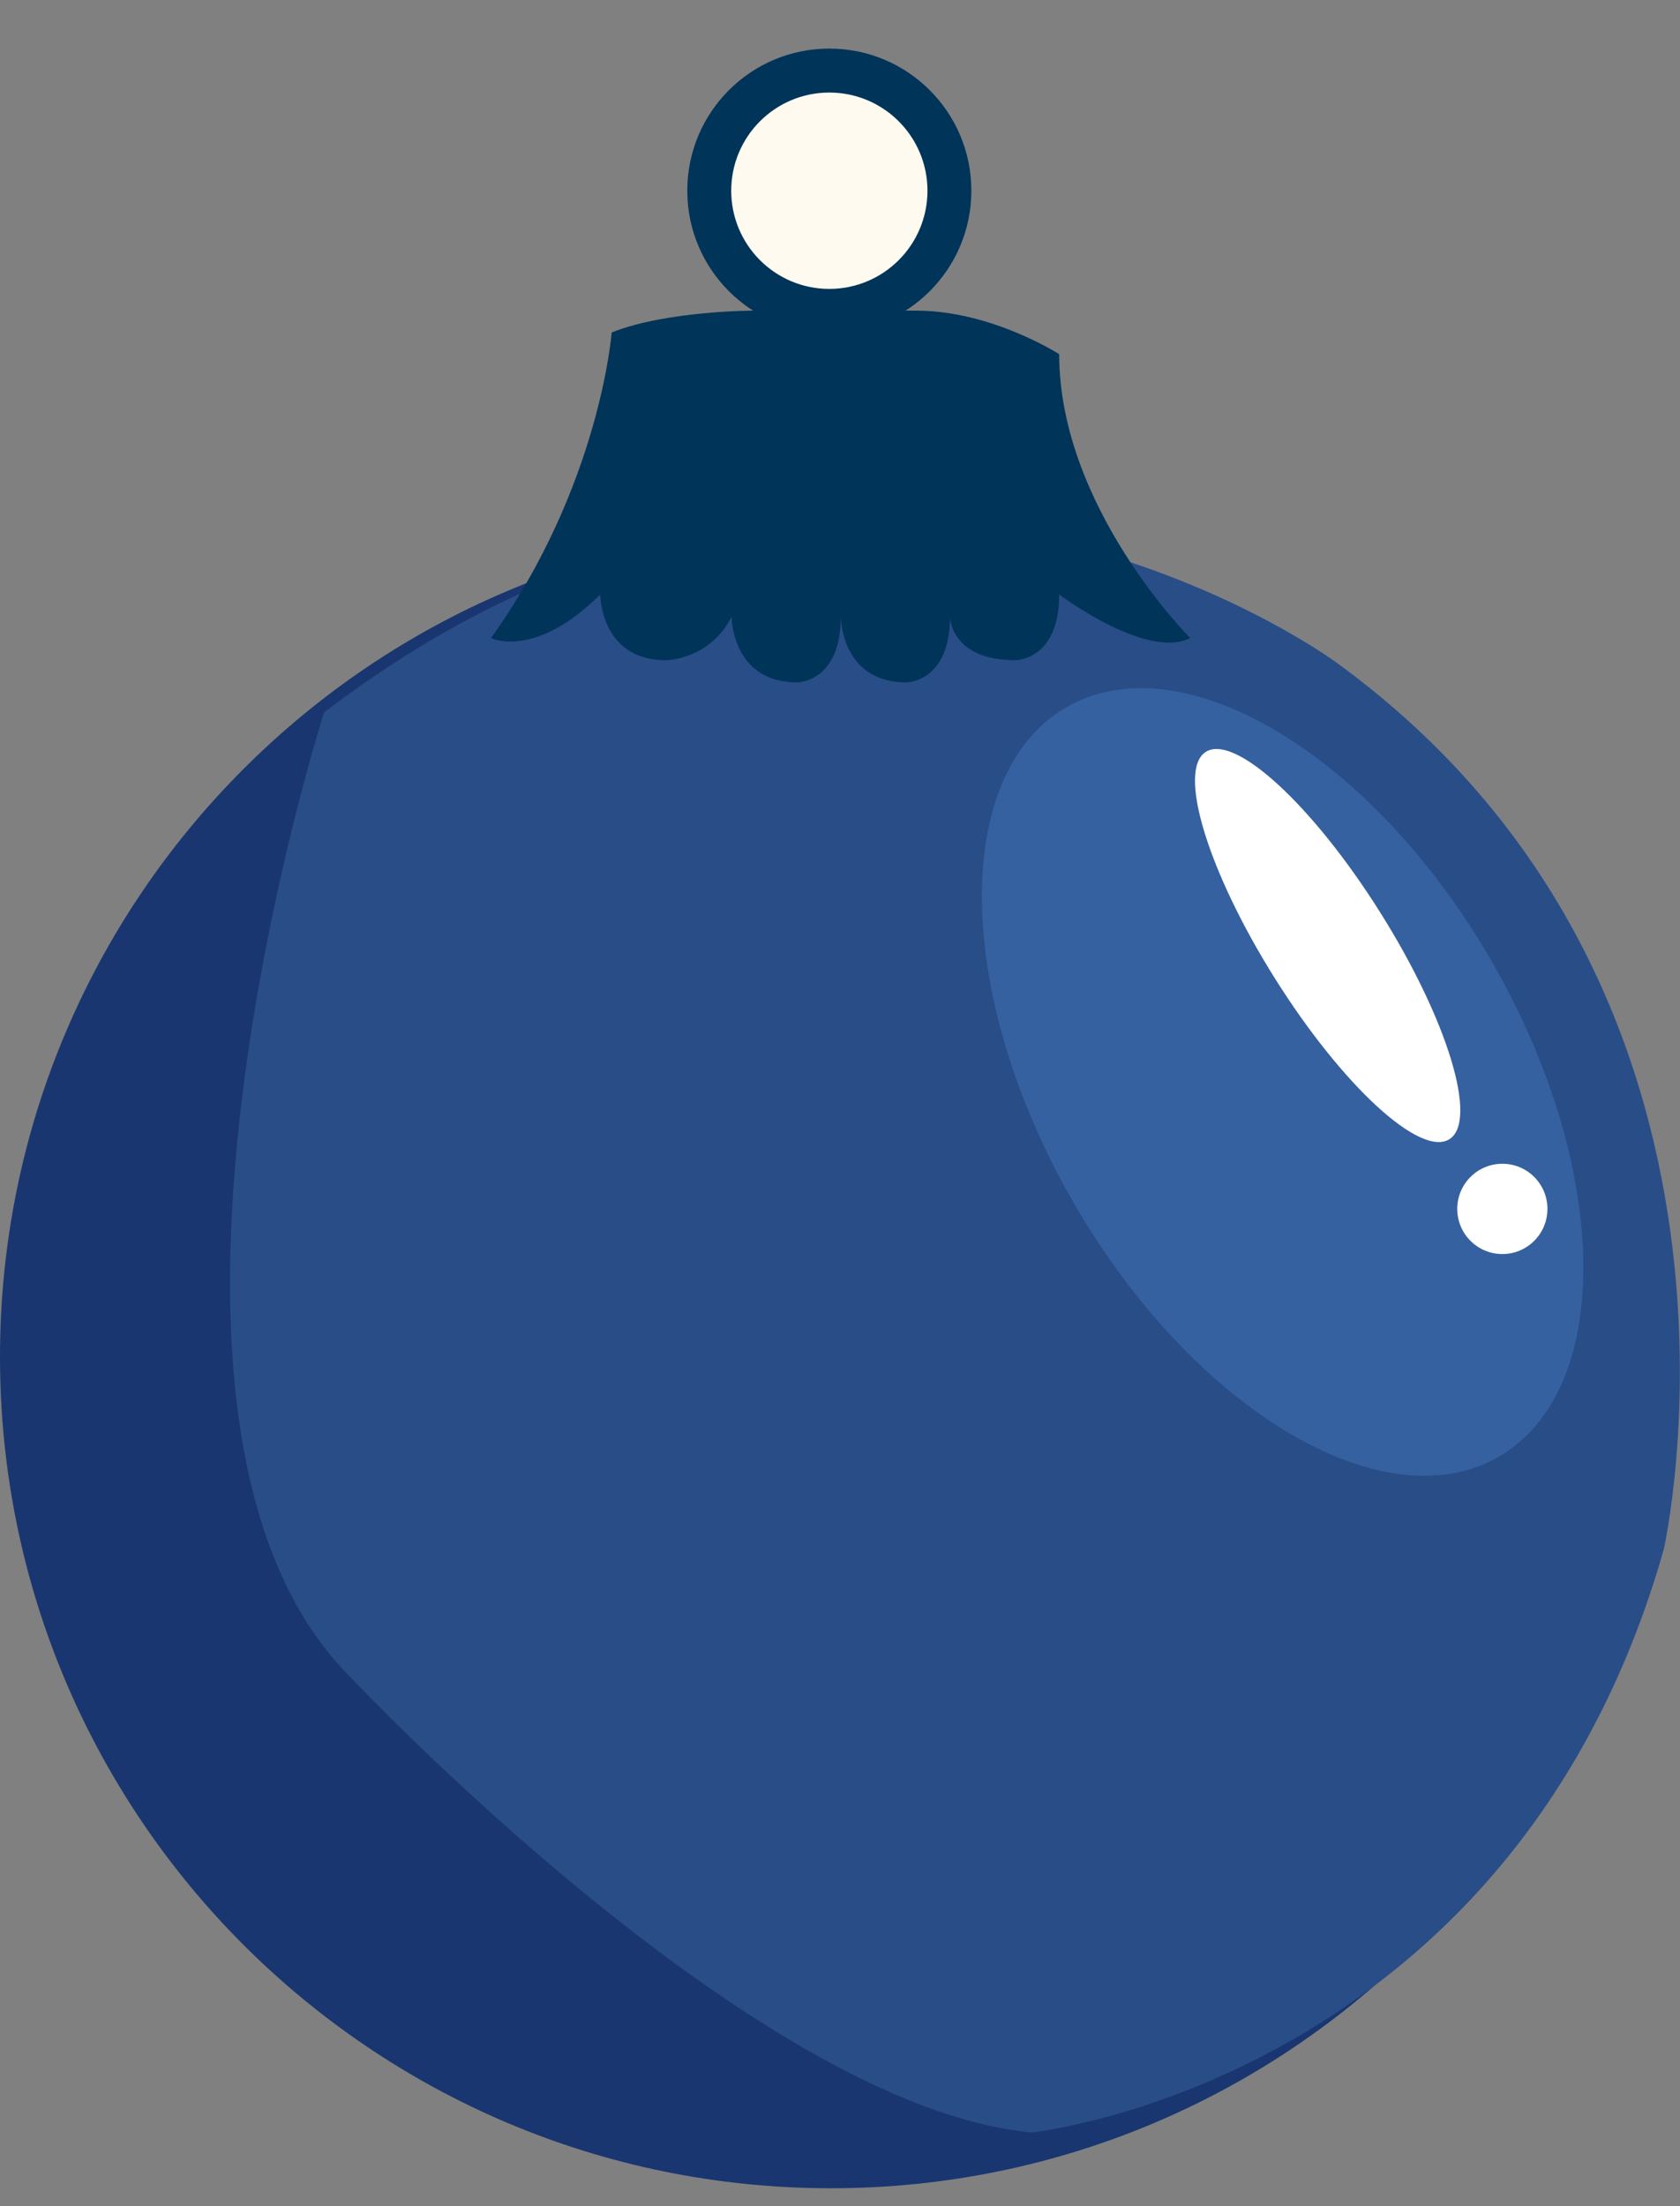 <!-- <svg width="32" height="41" viewBox="0 0 32 41" fill="none" xmlns="http://www.w3.org/2000/svg">
<path d="M15.8267 40.7354C24.5675 40.7354 31.6533 33.6495 31.6533 24.9087C31.6533 16.1679 24.5675 9.08203 15.8267 9.08203C7.08584 9.08203 0 16.1679 0 24.9087C0 33.6495 7.08584 40.7354 15.8267 40.7354Z" fill="#193670"/>
<path d="M6.17249 12.6381C6.17249 12.6381 1.839 26.1511 6.65483 30.982C6.65483 30.982 14.3571 39.1892 19.6553 39.6716C19.6553 39.6716 28.8046 38.7069 31.6911 28.5703C31.6911 28.5703 34.0952 17.9514 25.4358 11.6734C25.4283 11.6734 16.2789 4.9132 6.17249 12.6381Z" fill="#294D87"/>
<path d="M28.5496 26.8069C30.7484 25.5374 30.6869 21.3143 28.4122 17.3744C26.1375 13.4345 22.511 11.2698 20.3122 12.5393C18.1133 13.8088 18.1748 18.0318 20.4495 21.9717C22.7242 25.9116 26.3507 28.0764 28.5496 26.8069Z" fill="#3561A0"/>
<path d="M28.616 22.9488C29.0905 22.9488 29.4752 22.5641 29.4752 22.0896C29.4752 21.6151 29.0905 21.2305 28.616 21.2305C28.1415 21.2305 27.7568 21.6151 27.7568 22.0896C27.7568 22.5641 28.1415 22.9488 28.616 22.9488Z" fill="white"/>
<path d="M27.6073 20.7642C28.1604 20.4162 27.5704 18.4833 26.2895 16.4469C25.0086 14.4104 23.5218 13.0416 22.9686 13.3895C22.4155 13.7375 23.0054 15.6704 24.2864 17.7068C25.5673 19.7433 27.0541 21.1121 27.6073 20.7642Z" fill="white"/>
<path d="M14.3419 4.98828C14.3419 4.98828 12.699 4.98828 11.6514 5.40279C11.6514 5.40279 11.4329 8.31188 9.35278 11.221C9.35278 11.221 10.1818 11.6355 11.4329 10.392C11.4329 10.392 11.4329 11.643 12.6839 11.643C12.6839 11.643 13.5129 11.643 13.935 10.814C13.935 10.814 13.935 12.0651 15.186 12.0651C15.186 12.0651 16.0151 12.0651 16.0151 10.814C16.0151 10.814 16.0151 12.0651 17.2661 12.0651C17.2661 12.0651 18.0951 12.0651 18.0951 10.814C18.0951 10.814 18.0951 11.643 19.3462 11.643C19.3462 11.643 20.1752 11.643 20.1752 10.392C20.1752 10.392 21.8408 11.643 22.6698 11.221C22.6698 11.221 20.1752 8.72639 20.1752 5.8173C20.1752 5.8173 18.8865 4.98828 17.4545 4.98828H14.3419Z" fill="#013459"/>
<path d="M15.7964 5.41121C17.2907 5.41121 18.502 4.19987 18.502 2.70561C18.502 1.21134 17.2907 0 15.7964 0C14.3022 0 13.0908 1.21134 13.0908 2.70561C13.0908 4.19987 14.3022 5.41121 15.7964 5.41121Z" fill="#013459"/>
<path d="M15.7965 4.57404C16.8288 4.57404 17.6656 3.73724 17.6656 2.70499C17.6656 1.67274 16.8288 0.835938 15.7965 0.835938C14.7643 0.835938 13.9275 1.67274 13.9275 2.70499C13.9275 3.73724 14.7643 4.57404 15.7965 4.57404Z" fill="#FFFAEF"/>
</svg> -->
<svg
  width="32"
  height="42"
  viewBox="0 0 32 42"
  fill="none"
  xmlns="http://www.w3.org/2000/svg"
  className="flex-grow-0 flex-shrink-0 w-8 h-[40.73px]"
  preserveAspectRatio="none"
>
  <rect x="0" y="0" width="32" height="42" fill="#808080" stroke="none"/>
  <g clip-path="url(#clip0_1765_2699)">
    <path
      d="M15.827 41.659C24.567 41.659 31.653 34.573 31.653 25.832C31.653 17.092 24.567 10.006 15.827 10.006C7.086 10.006 0 17.092 0 25.832C0 34.573 7.086 41.659 15.827 41.659Z"
      fill="#193670"
    />
    <path
      d="M6.172 13.564C6.172 13.564 1.839 27.077 6.655 31.908C6.655 31.908 14.357 40.115 19.655 40.597C19.655 40.597 28.805 39.633 31.691 29.496C31.691 29.496 34.095 18.877 25.436 12.599C25.428 12.599 16.279 5.839 6.172 13.564Z"
      fill="#294D87"
    />
    <path
      d="M28.549 27.732C30.748 26.462 30.687 22.239 28.412 18.299C26.137 14.359 22.511 12.195 20.312 13.464C18.113 14.734 18.175 18.957 20.449 22.896C22.724 26.836 26.351 29.001 28.549 27.732Z"
      fill="#3561A0"
    />
    <path
      d="M28.616 23.874C29.091 23.874 29.475 23.489 29.475 23.014C29.475 22.54 29.091 22.155 28.616 22.155C28.142 22.155 27.757 22.54 27.757 23.014C27.757 23.489 28.142 23.874 28.616 23.874Z"
      fill="white"
    />
    <path
      d="M27.607 21.688C28.161 21.34 27.571 19.407 26.29 17.371C25.009 15.334 23.522 13.965 22.969 14.313C22.416 14.661 23.006 16.594 24.287 18.631C25.567 20.667 27.054 22.036 27.607 21.688Z"
      fill="white"
    />
    <path
      d="M14.342 5.914C14.342 5.914 12.699 5.914 11.651 6.329C11.651 6.329 11.433 9.238 9.353 12.147C9.353 12.147 10.182 12.561 11.433 11.318C11.433 11.318 11.433 12.569 12.684 12.569C12.684 12.569 13.513 12.569 13.935 11.74C13.935 11.74 13.935 12.991 15.186 12.991C15.186 12.991 16.015 12.991 16.015 11.74C16.015 11.74 16.015 12.991 17.266 12.991C17.266 12.991 18.095 12.991 18.095 11.74C18.095 11.74 18.095 12.569 19.346 12.569C19.346 12.569 20.175 12.569 20.175 11.318C20.175 11.318 21.841 12.569 22.67 12.147C22.67 12.147 20.175 9.652 20.175 6.743C20.175 6.743 18.887 5.914 17.454 5.914H14.342Z"
      fill="#013459"
    />
    <path
      d="M15.796 6.336C17.291 6.336 18.502 5.125 18.502 3.63C18.502 2.136 17.291 0.925 15.796 0.925C14.302 0.925 13.091 2.136 13.091 3.63C13.091 5.125 14.302 6.336 15.796 6.336Z"
      fill="#013459"
    />
    <path
      d="M15.796 5.5C16.829 5.5 17.666 4.663 17.666 3.631C17.666 2.599 16.829 1.762 15.796 1.762C14.764 1.762 13.928 2.599 13.928 3.631C13.928 4.663 14.764 5.5 15.796 5.5Z"
      fill="#FFFAEF"
    />
  </g>
  <defs>
    <clippath id="clip0_1765_2699">
      <rect width="32" height="40.735" fill="white" transform="translate(0 0.925)" />
    </clippath>
  </defs>
</svg>